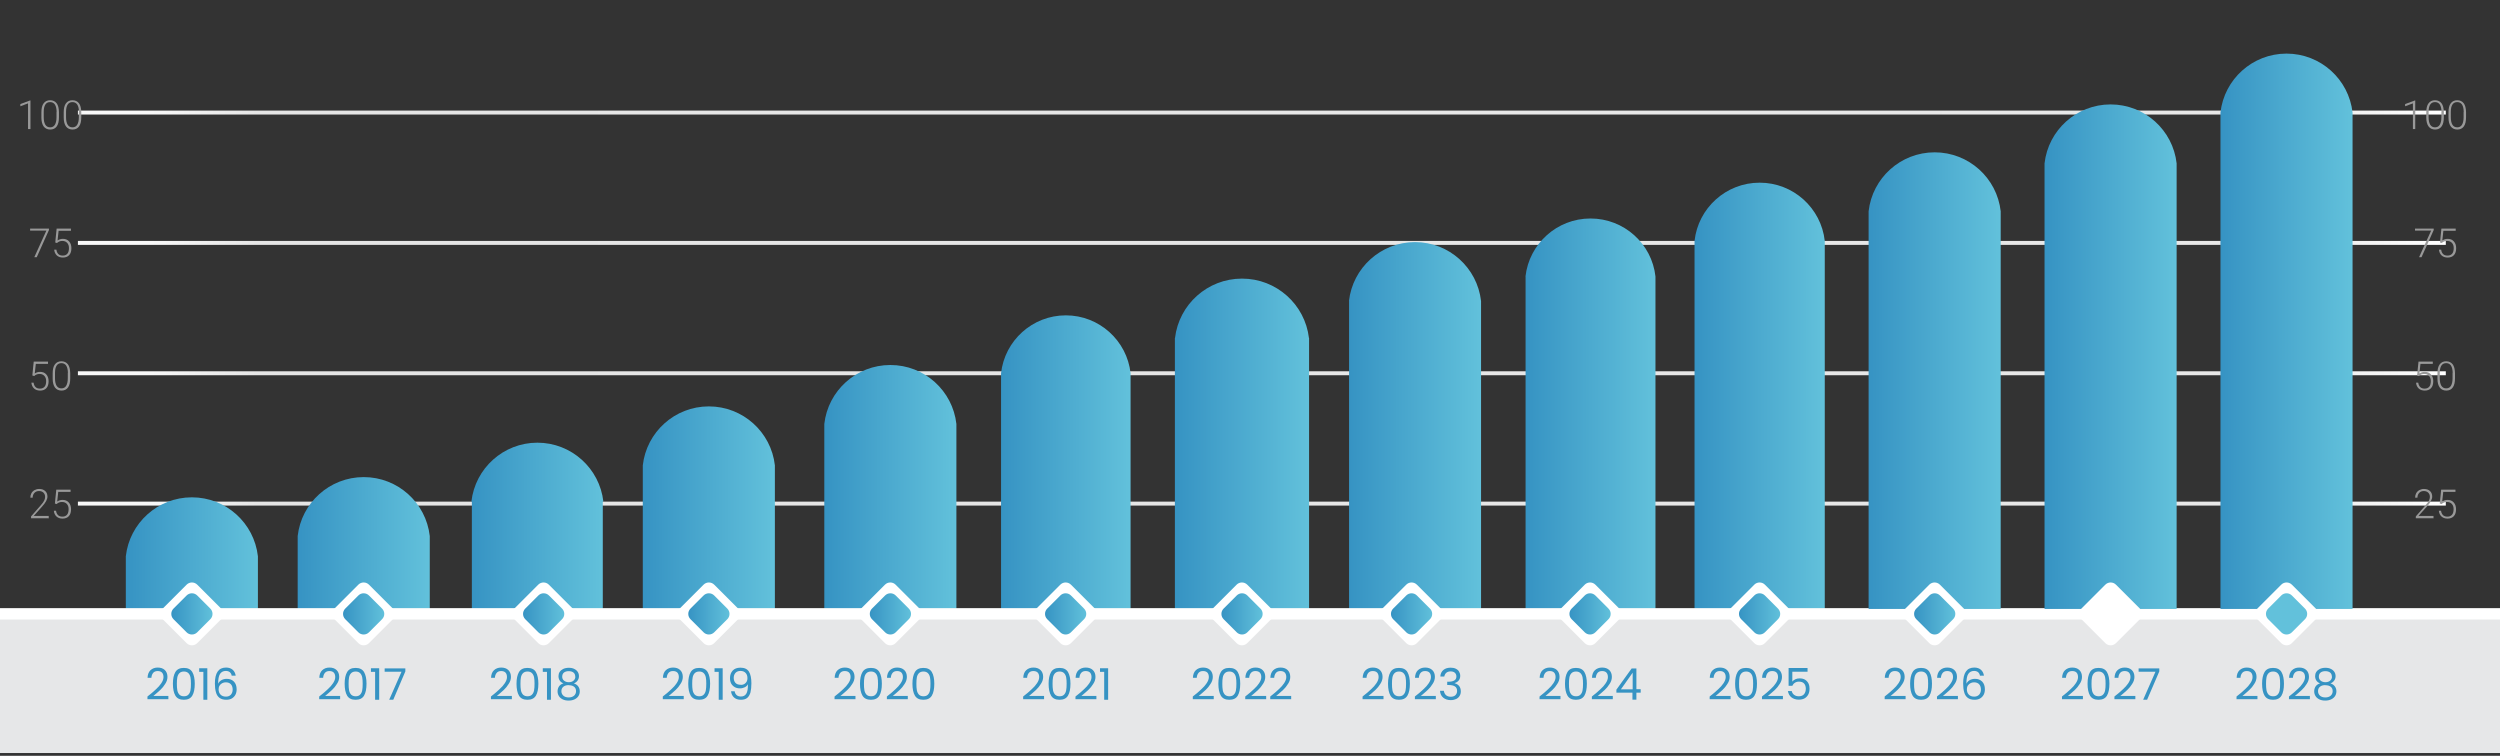 <?xml version="1.0" encoding="UTF-8"?>
<!DOCTYPE svg PUBLIC "-//W3C//DTD SVG 1.1//EN" "http://www.w3.org/Graphics/SVG/1.1/DTD/svg11.dtd">
<!-- Creator: CorelDRAW X6 -->
<svg xmlns="http://www.w3.org/2000/svg" xml:space="preserve" width="215mm" height="65mm" version="1.1" style="shape-rendering:geometricPrecision; text-rendering:geometricPrecision; image-rendering:optimizeQuality; fill-rule:evenodd; clip-rule:evenodd"
viewBox="0 0 21500 6500"
 xmlns:xlink="http://www.w3.org/1999/xlink">
 <rect x="0" y="0" width="21500" height="6500" fill="#333333" stroke="none"/>
 <defs>
  <style type="text/css">
   <![CDATA[
    .fil12 {fill:none}
    .fil18 {fill:#E6E7E8;fill-rule:nonzero}
    .fil40 {fill:#3693C3;fill-rule:nonzero}
    .fil17 {fill:#999999;fill-rule:nonzero}
    .fil29 {fill:white;fill-rule:nonzero}
    .fil16 {fill:url(#id0)}
    .fil14 {fill:url(#id1)}
    .fil15 {fill:url(#id2)}
    .fil13 {fill:url(#id3)}
    .fil26 {fill:url(#id4)}
    .fil19 {fill:url(#id5)}
    .fil20 {fill:url(#id6)}
    .fil23 {fill:url(#id7)}
    .fil41 {fill:url(#id8)}
    .fil43 {fill:url(#id9)}
    .fil44 {fill:url(#id10)}
    .fil21 {fill:url(#id11)}
    .fil27 {fill:url(#id12)}
    .fil24 {fill:url(#id13)}
    .fil28 {fill:url(#id14)}
    .fil22 {fill:url(#id15)}
    .fil25 {fill:url(#id16)}
    .fil4 {fill:url(#id17)}
    .fil1 {fill:url(#id18)}
    .fil2 {fill:url(#id19)}
    .fil9 {fill:url(#id20)}
    .fil11 {fill:url(#id21)}
    .fil5 {fill:url(#id22)}
    .fil10 {fill:url(#id23)}
    .fil6 {fill:url(#id24)}
    .fil0 {fill:url(#id25)}
    .fil8 {fill:url(#id26)}
    .fil3 {fill:url(#id27)}
    .fil7 {fill:url(#id28)}
    .fil30 {fill:url(#id29);fill-rule:nonzero}
    .fil31 {fill:url(#id30);fill-rule:nonzero}
    .fil32 {fill:url(#id31);fill-rule:nonzero}
    .fil33 {fill:url(#id32);fill-rule:nonzero}
    .fil34 {fill:url(#id33);fill-rule:nonzero}
    .fil35 {fill:url(#id34);fill-rule:nonzero}
    .fil36 {fill:url(#id35);fill-rule:nonzero}
    .fil37 {fill:url(#id36);fill-rule:nonzero}
    .fil38 {fill:url(#id37);fill-rule:nonzero}
    .fil39 {fill:url(#id38);fill-rule:nonzero}
    .fil42 {fill:url(#id39);fill-rule:nonzero}
   ]]>
  </style>
  <linearGradient id="id0" gradientUnits="userSpaceOnUse" x1="669.66" y1="4330.84" x2="21034.2" y2="4330.84">
   <stop offset="0" style="stop-color:#F8F8F8"/>
   <stop offset="0.031" style="stop-color:#F8F8F8"/>
   <stop offset="0.078" style="stop-color:#E5E5E5"/>
   <stop offset="0.929" style="stop-color:#E8E8E8"/>
   <stop offset="1" style="stop-color:white"/>
  </linearGradient>
  <linearGradient id="id1" gradientUnits="userSpaceOnUse" xlink:href="#id0" x1="669.66" y1="3209.87" x2="21034.2" y2="3209.87">
  </linearGradient>
  <linearGradient id="id2" gradientUnits="userSpaceOnUse" xlink:href="#id0" x1="669.66" y1="2088.9" x2="21034.2" y2="2088.9">
  </linearGradient>
  <linearGradient id="id3" gradientUnits="userSpaceOnUse" xlink:href="#id0" x1="669.66" y1="967.93" x2="21034.2" y2="967.93">
  </linearGradient>
  <linearGradient id="id4" gradientUnits="userSpaceOnUse" x1="11602.1" y1="3659.5" x2="12737.5" y2="3659.5">
   <stop offset="0" style="stop-color:#3693C3"/>
   <stop offset="1" style="stop-color:#62C1DB"/>
  </linearGradient>
  <linearGradient id="id5" gradientUnits="userSpaceOnUse" xlink:href="#id4" x1="1082.82" y1="4756.88" x2="2218.19" y2="4756.88">
  </linearGradient>
  <linearGradient id="id6" gradientUnits="userSpaceOnUse" xlink:href="#id4" x1="2560.18" y1="4669.98" x2="3695.55" y2="4669.98">
  </linearGradient>
  <linearGradient id="id7" gradientUnits="userSpaceOnUse" xlink:href="#id4" x1="7089.49" y1="4188.13" x2="8224.86" y2="4188.13">
  </linearGradient>
  <linearGradient id="id8" gradientUnits="userSpaceOnUse" xlink:href="#id4" x1="16070.7" y1="3273.59" x2="17206.1" y2="3273.59">
  </linearGradient>
  <linearGradient id="id9" gradientUnits="userSpaceOnUse" xlink:href="#id4" x1="17583.8" y1="3067.21" x2="18719.2" y2="3067.21">
  </linearGradient>
  <linearGradient id="id10" gradientUnits="userSpaceOnUse" xlink:href="#id4" x1="19096.9" y1="2848.85" x2="20232.3" y2="2848.85">
  </linearGradient>
  <linearGradient id="id11" gradientUnits="userSpaceOnUse" xlink:href="#id4" x1="4053.82" y1="4521.68" x2="5189.19" y2="4521.68">
  </linearGradient>
  <linearGradient id="id12" gradientUnits="userSpaceOnUse" xlink:href="#id4" x1="13120" y1="3558.14" x2="14237" y2="3558.14">
  </linearGradient>
  <linearGradient id="id13" gradientUnits="userSpaceOnUse" xlink:href="#id4" x1="8609.01" y1="3974.49" x2="9723.46" y2="3974.49">
  </linearGradient>
  <linearGradient id="id14" gradientUnits="userSpaceOnUse" xlink:href="#id4" x1="14572.5" y1="3404.03" x2="15693" y2="3404.03">
  </linearGradient>
  <linearGradient id="id15" gradientUnits="userSpaceOnUse" xlink:href="#id4" x1="5528.97" y1="4365.9" x2="6664.34" y2="4365.9">
  </linearGradient>
  <linearGradient id="id16" gradientUnits="userSpaceOnUse" xlink:href="#id4" x1="10104.3" y1="3816.5" x2="11258.2" y2="3816.5">
  </linearGradient>
  <radialGradient id="id17" gradientUnits="userSpaceOnUse" cx="36603" cy="-28602.6" r="6463.23" fx="36603" fy="-28602.6">
   <stop offset="0" style="stop-color:#838383"/>
   <stop offset="0.478" style="stop-color:#C1C1C1"/>
   <stop offset="1" style="stop-color:white"/>
  </radialGradient>
  <radialGradient id="id18" gradientUnits="userSpaceOnUse" xlink:href="#id17" cx="51190.8" cy="-28602.6" r="6463.23" fx="51190.8" fy="-28602.6">
  </radialGradient>
  <radialGradient id="id19" gradientUnits="userSpaceOnUse" xlink:href="#id17" cx="66494.6" cy="-28602.6" r="6463.23" fx="66494.6" fy="-28602.6">
  </radialGradient>
  <radialGradient id="id20" gradientUnits="userSpaceOnUse" xlink:href="#id17" cx="81082.4" cy="-28602.6" r="6463.24" fx="81082.4" fy="-28602.6">
  </radialGradient>
  <radialGradient id="id21" gradientUnits="userSpaceOnUse" xlink:href="#id17" cx="96040.3" cy="-28602.6" r="6463.23" fx="96040.3" fy="-28602.6">
  </radialGradient>
  <radialGradient id="id22" gradientUnits="userSpaceOnUse" xlink:href="#id17" cx="110628" cy="-28602.6" r="6463.23" fx="110628" fy="-28602.6">
  </radialGradient>
  <radialGradient id="id23" gradientUnits="userSpaceOnUse" xlink:href="#id17" cx="125932" cy="-28602.6" r="6463.23" fx="125932" fy="-28602.6">
  </radialGradient>
  <radialGradient id="id24" gradientUnits="userSpaceOnUse" xlink:href="#id17" cx="140520" cy="-28602.6" r="6463.24" fx="140520" fy="-28602.6">
  </radialGradient>
  <radialGradient id="id25" gradientUnits="userSpaceOnUse" xlink:href="#id17" cx="155580" cy="-28602.6" r="6463.23" fx="155580" fy="-28602.6">
  </radialGradient>
  <radialGradient id="id26" gradientUnits="userSpaceOnUse" xlink:href="#id17" cx="169603" cy="-28602.6" r="6463.25" fx="169603" fy="-28602.6">
  </radialGradient>
  <radialGradient id="id27" gradientUnits="userSpaceOnUse" xlink:href="#id17" cx="184907" cy="-28602.6" r="6463.25" fx="184907" fy="-28602.6">
  </radialGradient>
  <radialGradient id="id28" gradientUnits="userSpaceOnUse" xlink:href="#id17" cx="199495" cy="-28602.6" r="6463.23" fx="199495" fy="-28602.6">
  </radialGradient>
  <linearGradient id="id29" gradientUnits="userSpaceOnUse" xlink:href="#id4" x1="1467.06" y1="5279.05" x2="1833.95" y2="5279.05">
  </linearGradient>
  <linearGradient id="id30" gradientUnits="userSpaceOnUse" xlink:href="#id4" x1="2944.42" y1="5279.05" x2="3311.32" y2="5279.05">
  </linearGradient>
  <linearGradient id="id31" gradientUnits="userSpaceOnUse" xlink:href="#id4" x1="4491.82" y1="5279.05" x2="4858.72" y2="5279.05">
  </linearGradient>
  <linearGradient id="id32" gradientUnits="userSpaceOnUse" xlink:href="#id4" x1="5913.21" y1="5279.05" x2="6280.11" y2="5279.05">
  </linearGradient>
  <linearGradient id="id33" gradientUnits="userSpaceOnUse" xlink:href="#id4" x1="7473.73" y1="5279.05" x2="7840.62" y2="5279.05">
  </linearGradient>
  <linearGradient id="id34" gradientUnits="userSpaceOnUse" xlink:href="#id4" x1="8981.1" y1="5279.05" x2="9348" y2="5279.05">
  </linearGradient>
  <linearGradient id="id35" gradientUnits="userSpaceOnUse" xlink:href="#id4" x1="10497.8" y1="5279.05" x2="10864.6" y2="5279.05">
  </linearGradient>
  <linearGradient id="id36" gradientUnits="userSpaceOnUse" xlink:href="#id4" x1="11956.5" y1="5279.05" x2="12323.4" y2="5279.05">
  </linearGradient>
  <linearGradient id="id37" gradientUnits="userSpaceOnUse" xlink:href="#id4" x1="13491.5" y1="5279.05" x2="13858.4" y2="5279.05">
  </linearGradient>
  <linearGradient id="id38" gradientUnits="userSpaceOnUse" xlink:href="#id4" x1="14949.3" y1="5279.05" x2="15316.2" y2="5279.05">
  </linearGradient>
  <linearGradient id="id39" gradientUnits="userSpaceOnUse" xlink:href="#id4" x1="16455" y1="5279.05" x2="16821.9" y2="5279.05">
  </linearGradient>
 </defs>
<symbol id="Fm8-38-0" viewBox="148555 -31546 14051 3132">
 <polygon class="fil0" points="148555,-28415 162605,-28415 162605,-31546 148555,-31546 "/>
</symbol>
<symbol id="Fm1-29-0" viewBox="44166 -31546 14051 3132">
 <polygon class="fil1" points="44166,-28415 58216,-28415 58216,-31546 44166,-31546 "/>
</symbol>
<symbol id="Fm2-32-0" viewBox="59469 -31546 14051 3132">
 <polygon class="fil2" points="59469,-28415 73520,-28415 73520,-31546 59469,-31546 "/>
</symbol>
<symbol id="Fm10-30-0" viewBox="177882 -31546 14051 3132">
 <polygon class="fil3" points="177882,-28415 191932,-28415 191932,-31546 177882,-31546 "/>
</symbol>
<symbol id="Fm0-28-0" viewBox="29578 -31546 14051 3132">
 <polygon class="fil4" points="29578,-28415 43628,-28415 43628,-31546 29578,-31546 "/>
</symbol>
<symbol id="Fm5-35-0" viewBox="103603 -31546 14051 3132">
 <polygon class="fil5" points="103603,-28415 117653,-28415 117653,-31546 103603,-31546 "/>
</symbol>
<symbol id="Fm7-37-0" viewBox="133494 -31546 14051 3132">
 <polygon class="fil6" points="133494,-28415 147545,-28415 147545,-31546 133494,-31546 "/>
</symbol>
<symbol id="Fm11-31-0" viewBox="192470 -31546 14051 3132">
 <polygon class="fil7" points="192470,-28415 206520,-28415 206520,-31546 192470,-31546 "/>
</symbol>
<symbol id="Fm9-39-0" viewBox="162578 -31546 14051 3132">
 <polygon class="fil8" points="162578,-28415 176629,-28415 176629,-31546 162578,-31546 "/>
</symbol>
<symbol id="Fm3-33-0" viewBox="74057 -31546 14051 3132">
 <polygon class="fil9" points="74057,-28415 88108,-28415 88108,-31546 74057,-31546 "/>
</symbol>
<symbol id="Fm6-36-0" viewBox="118907 -31546 14051 3132">
 <polygon class="fil10" points="118907,-28415 132957,-28415 132957,-31546 118907,-31546 "/>
</symbol>
<symbol id="Fm4-34-0" viewBox="89015 -31546 14051 3132">
 <polygon class="fil11" points="89015,-28415 103066,-28415 103066,-31546 89015,-31546 "/>
</symbol>
 <g id="Layer_x0020_1">
  <rect class="fil12" width="21500" height="6500"/>
  <polygon class="fil13" points="670,985 21034,985 21034,951 670,951 "/>
  <polygon class="fil14" points="21034,3193 670,3193 670,3227 21034,3227 "/>
  <polygon class="fil15" points="670,2106 21034,2106 21034,2072 670,2072 "/>
  <polygon class="fil16" points="21034,4314 670,4314 670,4348 21034,4348 "/>
  <path class="fil17" d="M421 4457l-154 0 0 -16 84 -96c14,-16 24,-29 29,-40 5,-10 8,-21 8,-31 0,-16 -5,-28 -14,-37 -9,-9 -22,-14 -38,-14 -17,0 -30,5 -40,16 -10,11 -15,24 -15,41l-20 0c0,-14 3,-26 9,-38 6,-11 15,-20 27,-27 12,-6 25,-10 39,-10 23,0 40,6 53,18 13,12 19,28 19,48 0,11 -4,24 -11,38 -7,14 -20,31 -38,51l-69 77 129 0 0 17z"/>
  <path class="fil17" d="M472 4331l12 -120 123 0 0 19 -106 0 -9 83c13,-9 29,-14 46,-14 22,0 40,7 53,22 13,14 20,34 20,58 0,26 -6,46 -19,60 -13,14 -31,21 -54,21 -21,0 -39,-6 -52,-18 -13,-12 -21,-29 -23,-50l19 0c2,17 8,29 17,38 9,9 22,13 38,13 18,0 31,-6 40,-17 9,-11 13,-27 13,-48 0,-18 -5,-33 -15,-44 -10,-11 -24,-17 -41,-17 -10,0 -18,1 -25,4 -7,2 -15,7 -22,14l-16 -5z"/>
  <path class="fil17" d="M278 3230l12 -120 123 0 0 19 -105 0 -9 83c13,-9 29,-14 46,-14 22,0 40,7 53,22 13,14 20,34 20,58 0,26 -6,46 -19,60 -13,14 -31,21 -54,21 -21,0 -39,-6 -52,-18 -13,-12 -21,-29 -23,-50l19 0c2,17 8,29 17,38 9,9 22,13 38,13 18,0 31,-6 40,-17 9,-11 13,-27 13,-48 0,-18 -5,-33 -15,-44 -10,-11 -24,-17 -41,-17 -10,0 -18,1 -25,4 -7,2 -15,7 -22,14l-16 -5z"/>
  <path class="fil17" d="M584 3209c0,-28 -5,-49 -14,-64 -9,-14 -23,-22 -42,-22 -18,0 -32,7 -41,21 -9,14 -14,35 -14,62l0 48c0,28 5,49 14,64 10,15 23,22 41,22 18,0 32,-7 41,-22 9,-15 14,-36 14,-64l0 -47zm20 44c0,35 -6,61 -19,79 -13,18 -31,27 -56,27 -24,0 -43,-9 -56,-26 -13,-18 -20,-43 -20,-77l0 -44c0,-35 6,-61 19,-78 13,-18 32,-27 56,-27 24,0 43,9 56,26 13,17 19,42 20,76l0 45z"/>
  <polygon class="fil17" points="421,1978 316,2212 295,2212 399,1983 259,1983 259,1966 421,1966 "/>
  <path class="fil17" d="M475 2086l12 -120 123 0 0 19 -106 0 -9 83c13,-9 29,-14 46,-14 22,0 40,7 53,22 13,14 20,34 20,58 0,26 -6,46 -19,60 -13,14 -31,21 -54,21 -21,0 -39,-6 -52,-18 -13,-12 -21,-29 -23,-50l19 0c2,17 8,29 17,38 9,9 22,13 38,13 18,0 31,-6 40,-17 9,-11 13,-27 13,-48 0,-18 -5,-33 -15,-44 -10,-11 -24,-17 -41,-17 -10,0 -18,1 -25,4 -7,2 -15,7 -22,14l-16 -5z"/>
  <polygon class="fil17" points="262,1110 241,1110 241,889 175,914 175,895 258,864 262,864 "/>
  <path class="fil17" d="M487 964c0,-28 -5,-49 -14,-64 -9,-14 -23,-22 -42,-22 -18,0 -32,7 -41,21 -9,14 -14,35 -14,62l0 48c0,28 5,49 14,64 10,15 23,22 41,22 18,0 32,-7 41,-22 9,-15 14,-36 14,-64l0 -47zm20 44c0,35 -6,61 -19,79 -13,18 -31,27 -56,27 -24,0 -43,-9 -56,-26 -13,-18 -20,-43 -20,-77l0 -44c0,-35 6,-61 19,-78 13,-18 32,-27 56,-27 24,0 43,9 56,26 13,17 19,42 20,76l0 45z"/>
  <path class="fil17" d="M679 964c0,-28 -5,-49 -14,-64 -9,-14 -23,-22 -42,-22 -18,0 -32,7 -41,21 -9,14 -14,35 -14,62l0 48c0,28 5,49 14,64 10,15 23,22 41,22 18,0 32,-7 41,-22 9,-15 14,-36 14,-64l0 -47zm20 44c0,35 -6,61 -19,79 -13,18 -31,27 -56,27 -24,0 -43,-9 -56,-26 -13,-18 -20,-43 -20,-77l0 -44c0,-35 6,-61 19,-78 13,-18 32,-27 56,-27 24,0 43,9 56,26 13,17 19,42 20,76l0 45z"/>
  <g id="_1330108448">
   <path class="fil17" d="M20930 4457l-154 0 0 -16 84 -96c14,-16 24,-29 29,-40 5,-10 8,-21 8,-31 0,-16 -5,-28 -14,-37 -9,-9 -22,-14 -38,-14 -17,0 -30,5 -40,16 -10,11 -15,24 -15,41l-20 0c0,-14 3,-26 9,-38 6,-11 15,-20 27,-27 12,-6 25,-10 39,-10 23,0 40,6 53,18 13,12 19,28 19,48 0,11 -4,24 -11,38 -7,14 -20,31 -38,51l-69 77 129 0 0 17z"/>
   <path class="fil17" d="M20982 4331l12 -120 123 0 0 19 -105 0 -9 83c13,-9 29,-14 46,-14 22,0 40,7 53,22 13,14 20,34 20,58 0,26 -6,46 -19,60 -13,14 -31,21 -54,21 -21,0 -39,-6 -52,-18 -13,-12 -21,-29 -23,-50l19 0c2,17 8,29 17,38 9,9 22,13 38,13 18,0 31,-6 40,-17 9,-11 13,-27 13,-48 0,-18 -5,-33 -15,-44 -10,-11 -24,-17 -41,-17 -10,0 -18,1 -25,4 -7,2 -15,7 -22,14l-16 -5z"/>
   <path class="fil17" d="M20787 3230l12 -120 123 0 0 19 -106 0 -9 83c13,-9 29,-14 46,-14 22,0 40,7 53,22 13,14 20,34 20,58 0,26 -6,46 -19,60 -13,14 -31,21 -54,21 -21,0 -39,-6 -52,-18 -13,-12 -21,-29 -23,-50l19 0c2,17 8,29 17,38 9,9 22,13 38,13 18,0 31,-6 40,-17 9,-11 13,-27 13,-48 0,-18 -5,-33 -15,-44 -10,-11 -24,-17 -41,-17 -10,0 -18,1 -25,4 -7,2 -15,7 -22,14l-16 -5z"/>
   <path class="fil17" d="M21093 3209c0,-28 -5,-49 -14,-64 -9,-14 -23,-22 -42,-22 -18,0 -32,7 -41,21 -9,14 -14,35 -14,62l0 48c0,28 5,49 14,64 10,15 23,22 41,22 18,0 32,-7 41,-22 9,-15 14,-36 14,-64l0 -47zm20 44c0,35 -6,61 -19,79 -13,18 -31,27 -56,27 -24,0 -43,-9 -56,-26 -13,-18 -20,-43 -20,-77l0 -44c0,-35 6,-61 19,-78 13,-18 32,-27 56,-27 24,0 43,9 56,26 13,17 19,42 20,76l0 45z"/>
   <polygon class="fil17" points="20930,1978 20825,2212 20804,2212 20908,1983 20769,1983 20769,1966 20930,1966 "/>
   <path class="fil17" d="M20984 2086l12 -120 123 0 0 19 -106 0 -9 83c13,-9 29,-14 46,-14 22,0 40,7 53,22 13,14 20,34 20,58 0,26 -6,46 -19,60 -13,14 -31,21 -54,21 -21,0 -39,-6 -52,-18 -13,-12 -21,-29 -23,-50l19 0c2,17 8,29 17,38 9,9 22,13 38,13 18,0 31,-6 40,-17 9,-11 13,-27 13,-48 0,-18 -5,-33 -15,-44 -10,-11 -24,-17 -41,-17 -10,0 -18,1 -25,4 -7,2 -15,7 -22,14l-16 -5z"/>
   <polygon class="fil17" points="20771,1110 20751,1110 20751,889 20684,914 20684,895 20768,864 20771,864 "/>
   <path class="fil17" d="M20997 964c0,-28 -5,-49 -14,-64 -9,-14 -23,-22 -42,-22 -18,0 -32,7 -41,21 -9,14 -14,35 -14,62l0 48c0,28 5,49 14,64 10,15 23,22 41,22 18,0 32,-7 41,-22 9,-15 14,-36 14,-64l0 -47zm20 44c0,35 -6,61 -19,79 -13,18 -31,27 -56,27 -24,0 -43,-9 -56,-26 -13,-18 -20,-43 -20,-77l0 -44c0,-35 6,-61 19,-78 13,-18 32,-27 56,-27 24,0 43,9 56,26 13,17 19,42 20,76l0 45z"/>
   <path class="fil17" d="M21188 964c0,-28 -5,-49 -14,-64 -9,-14 -23,-22 -42,-22 -18,0 -32,7 -41,21 -9,14 -14,35 -14,62l0 48c0,28 5,49 14,64 10,15 23,22 41,22 18,0 32,-7 41,-22 9,-15 14,-36 14,-64l0 -47zm20 44c0,35 -6,61 -19,79 -13,18 -31,27 -56,27 -24,0 -43,-9 -56,-26 -13,-18 -20,-43 -20,-77l0 -44c0,-35 6,-61 19,-78 13,-18 32,-27 56,-27 24,0 43,9 56,26 13,17 19,42 20,76l0 45z"/>
  </g>
  <polygon class="fil18" points="21500,6476 0,6476 0,5279 21500,5279 "/>
  <path class="fil19" d="M2218 5237l0 -453c-32,-285 -274,-507 -568,-507 -294,0 -536,222 -568,507l0 453 1135 0z"/>
  <path class="fil20" d="M3696 5237l0 -627c-32,-285 -274,-507 -568,-507 -294,0 -536,222 -568,507l0 627 1135 0z"/>
  <path class="fil21" d="M5184 4314l-1126 0 0 924 1126 0 0 -924zm-563 -507c294,0 536,222 568,507l-1135 0c32,-285 274,-507 568,-507z"/>
  <path class="fil22" d="M5529 5237l1135 0 0 -1235c-32,-285 -274,-507 -568,-507 -294,0 -536,222 -568,507l0 1235z"/>
  <path class="fil23" d="M8225 5237l0 -1591c-32,-285 -274,-507 -568,-507 -294,0 -536,222 -568,507l0 1591 1135 0z"/>
  <path class="fil24" d="M8609 3210l0 2027 1114 0 0 -2027c-31,-280 -269,-498 -557,-498 -288,0 -526,218 -557,498z"/>
  <path class="fil25" d="M10104 5237l1154 0 0 -2330 -1 0c-34,-288 -279,-511 -576,-511 -297,0 -542,223 -576,511l-1 0 0 4 0 2326z"/>
  <path class="fil26" d="M11602 2589l0 0 0 2648 1135 0 0 -2648c-32,-285 -274,-507 -568,-507 -294,0 -536,222 -568,507z"/>
  <path class="fil27" d="M13120 2378l0 2859 1117 0 0 -2859c-31,-281 -269,-499 -559,-499 -289,0 -527,218 -559,499z"/>
  <path class="fil28" d="M14573 5237l1120 0 0 -3165 -1120 0 0 3165zm560 -3666c290,0 529,219 560,501l-1120 0c31,-282 270,-501 560,-501z"/>
  <polygon class="fil29" points="21500,5328 0,5328 0,5230 21500,5230 "/>
  <path class="fil29" d="M1902 5325l-206 206c-25,25 -66,25 -91,0l-206 -206c-25,-25 -25,-66 0,-91l206 -206c25,-25 66,-25 91,0l206 206c25,25 25,66 0,91z"/>
  <path class="fil30" d="M1809 5325l-113 113c-25,25 -66,25 -91,0l-113 -113c-25,-25 -25,-66 0,-91l113 -113c25,-25 66,-25 91,0l113 113c25,25 25,66 0,91z"/>
  <path class="fil29" d="M3379 5325l-206 206c-25,25 -66,25 -91,0l-206 -206c-25,-25 -25,-66 0,-91l206 -206c25,-25 66,-25 91,0l206 206c25,25 25,66 0,91z"/>
  <path class="fil31" d="M3286 5325l-113 113c-25,25 -66,25 -91,0l-113 -113c-25,-25 -25,-66 0,-91l113 -113c25,-25 66,-25 91,0l113 113c25,25 25,66 0,91z"/>
  <path class="fil29" d="M4926 5325l-206 206c-25,25 -66,25 -91,0l-206 -206c-25,-25 -25,-66 0,-91l206 -206c25,-25 66,-25 91,0l206 206c25,25 25,66 0,91z"/>
  <path class="fil32" d="M4834 5325l-113 113c-25,25 -66,25 -91,0l-113 -113c-25,-25 -25,-66 0,-91l113 -113c25,-25 66,-25 91,0l113 113c25,25 25,66 0,91z"/>
  <path class="fil29" d="M6348 5325l-206 206c-25,25 -66,25 -91,0l-206 -206c-25,-25 -25,-66 0,-91l206 -206c25,-25 66,-25 91,0l206 206c25,25 25,66 0,91z"/>
  <path class="fil33" d="M6255 5325l-113 113c-25,25 -66,25 -91,0l-113 -113c-25,-25 -25,-66 0,-91l113 -113c25,-25 66,-25 91,0l113 113c25,25 25,66 0,91z"/>
  <path class="fil29" d="M7908 5325l-206 206c-25,25 -66,25 -91,0l-206 -206c-25,-25 -25,-66 0,-91l206 -206c25,-25 66,-25 91,0l206 206c25,25 25,66 0,91z"/>
  <path class="fil34" d="M7816 5325l-113 113c-25,25 -66,25 -91,0l-113 -113c-25,-25 -25,-66 0,-91l113 -113c25,-25 66,-25 91,0l113 113c25,25 25,66 0,91z"/>
  <path class="fil29" d="M9416 5325l-206 206c-25,25 -66,25 -91,0l-206 -206c-25,-25 -25,-66 0,-91l206 -206c25,-25 66,-25 91,0l206 206c25,25 25,66 0,91z"/>
  <path class="fil35" d="M9323 5325l-113 113c-25,25 -66,25 -91,0l-113 -113c-25,-25 -25,-66 0,-91l113 -113c25,-25 66,-25 91,0l113 113c25,25 25,66 0,91z"/>
  <path class="fil29" d="M10932 5325l-206 206c-25,25 -66,25 -91,0l-206 -206c-25,-25 -25,-66 0,-91l206 -206c25,-25 66,-25 91,0l206 206c25,25 25,66 0,91z"/>
  <path class="fil36" d="M10840 5325l-113 113c-25,25 -66,25 -91,0l-113 -113c-25,-25 -25,-66 0,-91l113 -113c25,-25 66,-25 91,0l113 113c25,25 25,66 0,91z"/>
  <path class="fil29" d="M12391 5325l-206 206c-25,25 -66,25 -91,0l-206 -206c-25,-25 -25,-66 0,-91l206 -206c25,-25 66,-25 91,0l206 206c25,25 25,66 0,91z"/>
  <path class="fil37" d="M12298 5325l-113 113c-25,25 -66,25 -91,0l-113 -113c-25,-25 -25,-66 0,-91l113 -113c25,-25 66,-25 91,0l113 113c25,25 25,66 0,91z"/>
  <path class="fil29" d="M13926 5325l-206 206c-25,25 -66,25 -91,0l-206 -206c-25,-25 -25,-66 0,-91l206 -206c25,-25 66,-25 91,0l206 206c25,25 25,66 0,91z"/>
  <path class="fil38" d="M13833 5325l-113 113c-25,25 -66,25 -91,0l-113 -113c-25,-25 -25,-66 0,-91l113 -113c25,-25 66,-25 91,0l113 113c25,25 25,66 0,91z"/>
  <path class="fil29" d="M15384 5325l-206 206c-25,25 -66,25 -91,0l-206 -206c-25,-25 -25,-66 0,-91l206 -206c25,-25 66,-25 91,0l206 206c25,25 25,66 0,91z"/>
  <path class="fil39" d="M15291 5325l-113 113c-25,25 -66,25 -91,0l-113 -113c-25,-25 -25,-66 0,-91l113 -113c25,-25 66,-25 91,0l113 113c25,25 25,66 0,91z"/>
  <path class="fil40" d="M1268 5990c32,-25 57,-46 74,-63 18,-16 33,-33 45,-51 12,-18 19,-35 19,-53 0,-16 -4,-29 -12,-38 -8,-9 -21,-14 -38,-14 -17,0 -30,5 -39,16 -9,11 -14,25 -15,42l-33 0c1,-28 9,-50 25,-65 16,-15 37,-23 62,-23 26,0 46,7 61,21 15,14 23,34 23,59 0,21 -6,41 -19,60 -12,20 -26,37 -42,52 -16,15 -36,32 -60,52l129 0 0 28 -180 0 0 -24z"/>
  <path id="1" class="fil40" d="M1487 5880c0,-43 7,-76 21,-100 14,-24 38,-36 73,-36 35,0 59,12 73,36 14,24 21,58 21,100 0,44 -7,78 -21,102 -14,24 -38,36 -73,36 -35,0 -59,-12 -73,-36 -14,-24 -21,-58 -21,-102zm155 0c0,-22 -1,-40 -4,-55 -3,-15 -9,-27 -18,-36 -9,-9 -22,-14 -38,-14 -17,0 -30,5 -39,14 -9,9 -15,21 -18,36 -3,15 -4,33 -4,55 0,22 1,41 4,57 3,15 9,27 18,37 9,9 22,14 39,14 17,0 30,-5 38,-14 9,-9 15,-21 18,-37 3,-15 4,-34 4,-57z"/>
  <polygon id="2" class="fil40" points="1713,5778 1713,5747 1783,5747 1783,6018 1749,6018 1749,5778 "/>
  <path id="3" class="fil40" d="M1993 5812c-5,-28 -23,-42 -51,-42 -22,0 -39,9 -50,26 -11,17 -16,45 -16,84 6,-13 15,-23 29,-31 13,-7 28,-11 45,-11 26,0 46,8 62,24 15,16 23,38 23,66 0,17 -3,32 -10,46 -7,13 -17,24 -30,32 -13,8 -30,12 -48,12 -26,0 -46,-6 -60,-17 -14,-11 -25,-27 -30,-48 -6,-20 -9,-45 -9,-75 0,-92 32,-137 96,-137 24,0 44,7 58,20 14,13 22,30 25,50l-31 0zm-51 56c-11,0 -21,2 -30,7 -9,4 -17,11 -23,20 -6,9 -9,20 -9,32 0,19 5,34 16,46 11,12 27,18 47,18 17,0 31,-5 42,-16 10,-11 16,-26 16,-44 0,-19 -5,-35 -15,-46 -10,-11 -25,-17 -44,-17z"/>
  <path class="fil40" d="M2745 5990c32,-25 57,-46 74,-63 18,-16 33,-33 45,-51 12,-18 19,-35 19,-53 0,-16 -4,-29 -12,-38 -8,-9 -21,-14 -38,-14 -17,0 -30,5 -39,16 -9,11 -14,25 -15,42l-33 0c1,-28 9,-50 25,-65 16,-15 37,-23 62,-23 26,0 46,7 61,21 15,14 23,34 23,59 0,21 -6,41 -19,60 -12,20 -26,37 -42,52 -16,15 -36,32 -60,52l129 0 0 28 -180 0 0 -24z"/>
  <path id="1" class="fil40" d="M2964 5880c0,-43 7,-76 21,-100 14,-24 38,-36 73,-36 35,0 59,12 73,36 14,24 21,58 21,100 0,44 -7,78 -21,102 -14,24 -38,36 -73,36 -35,0 -59,-12 -73,-36 -14,-24 -21,-58 -21,-102zm155 0c0,-22 -1,-40 -4,-55 -3,-15 -9,-27 -18,-36 -9,-9 -22,-14 -38,-14 -17,0 -30,5 -39,14 -9,9 -15,21 -18,36 -3,15 -4,33 -4,55 0,22 1,41 4,57 3,15 9,27 18,37 9,9 22,14 39,14 17,0 30,-5 38,-14 9,-9 15,-21 18,-37 3,-15 4,-34 4,-57z"/>
  <polygon id="2" class="fil40" points="3190,5778 3190,5747 3261,5747 3261,6018 3226,6018 3226,5778 "/>
  <polygon id="3" class="fil40" points="3486,5774 3382,6018 3347,6018 3453,5777 3308,5777 3308,5748 3486,5748 "/>
  <path class="fil40" d="M4222 5990c32,-25 57,-46 74,-63 18,-16 33,-33 45,-51 12,-18 19,-35 19,-53 0,-16 -4,-29 -12,-38 -8,-9 -21,-14 -38,-14 -17,0 -30,5 -39,16 -9,11 -14,25 -15,42l-33 0c1,-28 9,-50 25,-65 16,-15 37,-23 62,-23 26,0 46,7 61,21 15,14 23,34 23,59 0,21 -6,41 -19,60 -12,20 -26,37 -42,52 -16,15 -36,32 -60,52l129 0 0 28 -180 0 0 -24z"/>
  <path id="1" class="fil40" d="M4442 5880c0,-43 7,-76 21,-100 14,-24 38,-36 73,-36 35,0 59,12 73,36 14,24 21,58 21,100 0,44 -7,78 -21,102 -14,24 -38,36 -73,36 -35,0 -59,-12 -73,-36 -14,-24 -21,-58 -21,-102zm155 0c0,-22 -1,-40 -4,-55 -3,-15 -9,-27 -18,-36 -9,-9 -22,-14 -38,-14 -17,0 -30,5 -39,14 -9,9 -15,21 -18,36 -3,15 -4,33 -4,55 0,22 1,41 4,57 3,15 9,27 18,37 9,9 22,14 39,14 17,0 30,-5 38,-14 9,-9 15,-21 18,-37 3,-15 4,-34 4,-57z"/>
  <polygon id="2" class="fil40" points="4668,5778 4668,5747 4738,5747 4738,6018 4704,6018 4704,5778 "/>
  <path id="3" class="fil40" d="M4846 5877c-14,-5 -25,-13 -32,-24 -7,-10 -11,-23 -11,-38 0,-13 3,-26 10,-36 7,-11 17,-19 30,-26 13,-6 30,-10 48,-10 19,0 35,3 48,10 13,6 23,15 30,26 7,11 10,23 10,36 0,14 -4,27 -12,38 -8,11 -18,19 -32,24 15,5 28,13 37,25 9,12 14,26 14,43 0,16 -4,30 -12,42 -8,12 -19,21 -34,28 -15,7 -31,10 -50,10 -19,0 -36,-3 -50,-10 -14,-7 -26,-16 -33,-28 -8,-12 -12,-26 -12,-42 0,-17 5,-31 13,-43 9,-12 21,-20 37,-25zm101 -58c0,-15 -5,-27 -15,-35 -10,-8 -24,-12 -41,-12 -17,0 -31,4 -41,12 -10,8 -15,20 -15,36 0,14 5,25 16,34 10,8 24,13 40,13 17,0 30,-4 41,-13 10,-9 16,-20 16,-34zm-56 73c-18,0 -34,4 -45,13 -12,9 -18,22 -18,39 0,16 6,29 17,39 11,10 27,15 46,15 19,0 34,-5 46,-15 11,-10 17,-23 17,-39 0,-17 -6,-30 -17,-38 -11,-9 -27,-13 -45,-13z"/>
  <path class="fil40" d="M5700 5990c32,-25 57,-46 74,-63 18,-16 33,-33 45,-51 12,-18 19,-35 19,-53 0,-16 -4,-29 -12,-38 -8,-9 -21,-14 -38,-14 -17,0 -30,5 -39,16 -9,11 -14,25 -15,42l-33 0c1,-28 9,-50 25,-65 16,-15 37,-23 62,-23 26,0 46,7 61,21 15,14 23,34 23,59 0,21 -6,41 -19,60 -12,20 -26,37 -42,52 -16,15 -36,32 -60,52l129 0 0 28 -180 0 0 -24z"/>
  <path id="1" class="fil40" d="M5919 5880c0,-43 7,-76 21,-100 14,-24 38,-36 73,-36 35,0 59,12 73,36 14,24 21,58 21,100 0,44 -7,78 -21,102 -14,24 -38,36 -73,36 -35,0 -59,-12 -73,-36 -14,-24 -21,-58 -21,-102zm155 0c0,-22 -1,-40 -4,-55 -3,-15 -9,-27 -18,-36 -9,-9 -22,-14 -38,-14 -17,0 -30,5 -39,14 -9,9 -15,21 -18,36 -3,15 -4,33 -4,55 0,22 1,41 4,57 3,15 9,27 18,37 9,9 22,14 39,14 17,0 30,-5 38,-14 9,-9 15,-21 18,-37 3,-15 4,-34 4,-57z"/>
  <polygon id="2" class="fil40" points="6145,5778 6145,5747 6215,5747 6215,6018 6181,6018 6181,5778 "/>
  <path id="3" class="fil40" d="M6318 5945c2,14 8,25 17,33 9,8 21,12 37,12 21,0 36,-8 46,-24 10,-16 15,-44 14,-82 -5,11 -14,20 -26,26 -12,6 -26,10 -41,10 -17,0 -32,-3 -45,-10 -13,-7 -23,-17 -31,-30 -7,-13 -11,-29 -11,-48 0,-27 8,-48 23,-65 15,-16 37,-25 66,-25 35,0 59,11 74,34 14,23 21,57 21,101 0,31 -3,57 -8,78 -6,20 -15,36 -28,47 -13,11 -32,16 -55,16 -25,0 -45,-7 -60,-21 -14,-14 -22,-31 -24,-52l31 0zm53 -55c17,0 30,-5 41,-16 11,-10 16,-24 16,-42 0,-19 -5,-34 -16,-45 -10,-11 -25,-17 -44,-17 -17,0 -31,5 -42,16 -10,11 -16,25 -16,43 0,18 5,33 15,44 10,11 25,16 45,16z"/>
  <path class="fil40" d="M7177 5990c32,-25 57,-46 74,-63 18,-16 33,-33 45,-51 12,-18 19,-35 19,-53 0,-16 -4,-29 -12,-38 -8,-9 -21,-14 -38,-14 -17,0 -30,5 -39,16 -9,11 -14,25 -15,42l-33 0c1,-28 9,-50 25,-65 16,-15 37,-23 62,-23 26,0 46,7 61,21 15,14 23,34 23,59 0,21 -6,41 -19,60 -12,20 -26,37 -42,52 -16,15 -36,32 -60,52l129 0 0 28 -180 0 0 -24z"/>
  <path id="1" class="fil40" d="M7396 5880c0,-43 7,-76 21,-100 14,-24 38,-36 73,-36 35,0 59,12 73,36 14,24 21,58 21,100 0,44 -7,78 -21,102 -14,24 -38,36 -73,36 -35,0 -59,-12 -73,-36 -14,-24 -21,-58 -21,-102zm155 0c0,-22 -1,-40 -4,-55 -3,-15 -9,-27 -18,-36 -9,-9 -22,-14 -38,-14 -17,0 -30,5 -39,14 -9,9 -15,21 -18,36 -3,15 -4,33 -4,55 0,22 1,41 4,57 3,15 9,27 18,37 9,9 22,14 39,14 17,0 30,-5 38,-14 9,-9 15,-21 18,-37 3,-15 4,-34 4,-57z"/>
  <path id="2" class="fil40" d="M7627 5990c32,-25 57,-46 74,-63 18,-16 33,-33 45,-51 12,-18 19,-35 19,-53 0,-16 -4,-29 -12,-38 -8,-9 -21,-14 -38,-14 -17,0 -30,5 -39,16 -9,11 -14,25 -15,42l-33 0c1,-28 9,-50 25,-65 16,-15 37,-23 62,-23 26,0 46,7 61,21 15,14 23,34 23,59 0,21 -6,41 -19,60 -12,20 -26,37 -42,52 -16,15 -36,32 -60,52l129 0 0 28 -180 0 0 -24z"/>
  <path id="3" class="fil40" d="M7847 5880c0,-43 7,-76 21,-100 14,-24 38,-36 73,-36 35,0 59,12 73,36 14,24 21,58 21,100 0,44 -7,78 -21,102 -14,24 -38,36 -73,36 -35,0 -59,-12 -73,-36 -14,-24 -21,-58 -21,-102zm155 0c0,-22 -1,-40 -4,-55 -3,-15 -9,-27 -18,-36 -9,-9 -22,-14 -38,-14 -17,0 -30,5 -39,14 -9,9 -15,21 -18,36 -3,15 -4,33 -4,55 0,22 1,41 4,57 3,15 9,27 18,37 9,9 22,14 39,14 17,0 30,-5 38,-14 9,-9 15,-21 18,-37 3,-15 4,-34 4,-57z"/>
  <path class="fil40" d="M8799 5990c32,-25 57,-46 74,-63 18,-16 33,-33 45,-51 12,-18 19,-35 19,-53 0,-16 -4,-29 -12,-38 -8,-9 -21,-14 -38,-14 -17,0 -30,5 -39,16 -9,11 -14,25 -15,42l-33 0c1,-28 9,-50 25,-65 16,-15 37,-23 62,-23 26,0 46,7 61,21 15,14 23,34 23,59 0,21 -6,41 -19,60 -12,20 -26,37 -42,52 -16,15 -36,32 -60,52l129 0 0 28 -180 0 0 -24z"/>
  <path id="1" class="fil40" d="M9018 5880c0,-43 7,-76 21,-100 14,-24 38,-36 73,-36 35,0 59,12 73,36 14,24 21,58 21,100 0,44 -7,78 -21,102 -14,24 -38,36 -73,36 -35,0 -59,-12 -73,-36 -14,-24 -21,-58 -21,-102zm155 0c0,-22 -1,-40 -4,-55 -3,-15 -9,-27 -18,-36 -9,-9 -22,-14 -38,-14 -17,0 -30,5 -39,14 -9,9 -15,21 -18,36 -3,15 -4,33 -4,55 0,22 1,41 4,57 3,15 9,27 18,37 9,9 22,14 39,14 17,0 30,-5 38,-14 9,-9 15,-21 18,-37 3,-15 4,-34 4,-57z"/>
  <path id="2" class="fil40" d="M9249 5990c32,-25 57,-46 74,-63 18,-16 33,-33 45,-51 12,-18 19,-35 19,-53 0,-16 -4,-29 -12,-38 -8,-9 -21,-14 -38,-14 -17,0 -30,5 -39,16 -9,11 -14,25 -15,42l-33 0c1,-28 9,-50 25,-65 16,-15 37,-23 62,-23 26,0 46,7 61,21 15,14 23,34 23,59 0,21 -6,41 -19,60 -12,20 -26,37 -42,52 -16,15 -36,32 -60,52l129 0 0 28 -180 0 0 -24z"/>
  <polygon id="3" class="fil40" points="9460,5778 9460,5747 9530,5747 9530,6018 9496,6018 9496,5778 "/>
  <path class="fil40" d="M10258 5990c32,-25 57,-46 74,-63 18,-16 33,-33 45,-51 12,-18 19,-35 19,-53 0,-16 -4,-29 -12,-38 -8,-9 -21,-14 -38,-14 -17,0 -30,5 -39,16 -9,11 -14,25 -15,42l-33 0c1,-28 9,-50 25,-65 16,-15 37,-23 62,-23 26,0 46,7 61,21 15,14 23,34 23,59 0,21 -6,41 -19,60 -12,20 -26,37 -42,52 -16,15 -36,32 -60,52l129 0 0 28 -180 0 0 -24z"/>
  <path id="1" class="fil40" d="M10478 5880c0,-43 7,-76 21,-100 14,-24 38,-36 73,-36 35,0 59,12 73,36 14,24 21,58 21,100 0,44 -7,78 -21,102 -14,24 -38,36 -73,36 -35,0 -59,-12 -73,-36 -14,-24 -21,-58 -21,-102zm155 0c0,-22 -1,-40 -4,-55 -3,-15 -9,-27 -18,-36 -9,-9 -22,-14 -38,-14 -17,0 -30,5 -39,14 -9,9 -15,21 -18,36 -3,15 -4,33 -4,55 0,22 1,41 4,57 3,15 9,27 18,37 9,9 22,14 39,14 17,0 30,-5 38,-14 9,-9 15,-21 18,-37 3,-15 4,-34 4,-57z"/>
  <path id="2" class="fil40" d="M10709 5990c32,-25 57,-46 74,-63 18,-16 33,-33 45,-51 12,-18 19,-35 19,-53 0,-16 -4,-29 -12,-38 -8,-9 -21,-14 -38,-14 -17,0 -30,5 -39,16 -9,11 -14,25 -15,42l-33 0c1,-28 9,-50 25,-65 16,-15 37,-23 62,-23 26,0 46,7 61,21 15,14 23,34 23,59 0,21 -6,41 -19,60 -12,20 -26,37 -42,52 -16,15 -36,32 -60,52l129 0 0 28 -180 0 0 -24z"/>
  <path id="3" class="fil40" d="M10924 5990c32,-25 57,-46 74,-63 18,-16 33,-33 45,-51 12,-18 19,-35 19,-53 0,-16 -4,-29 -12,-38 -8,-9 -21,-14 -38,-14 -17,0 -30,5 -39,16 -9,11 -14,25 -15,42l-33 0c1,-28 9,-50 25,-65 16,-15 37,-23 62,-23 26,0 46,7 61,21 15,14 23,34 23,59 0,21 -6,41 -19,60 -12,20 -26,37 -42,52 -16,15 -36,32 -60,52l129 0 0 28 -180 0 0 -24z"/>
  <path class="fil40" d="M11718 5990c32,-25 57,-46 74,-63 18,-16 33,-33 45,-51 12,-18 19,-35 19,-53 0,-16 -4,-29 -12,-38 -8,-9 -21,-14 -38,-14 -17,0 -30,5 -39,16 -9,11 -14,25 -15,42l-33 0c1,-28 9,-50 25,-65 16,-15 37,-23 62,-23 26,0 46,7 61,21 15,14 23,34 23,59 0,21 -6,41 -19,60 -12,20 -26,37 -42,52 -16,15 -36,32 -60,52l129 0 0 28 -180 0 0 -24z"/>
  <path id="1" class="fil40" d="M11937 5880c0,-43 7,-76 21,-100 14,-24 38,-36 73,-36 35,0 59,12 73,36 14,24 21,58 21,100 0,44 -7,78 -21,102 -14,24 -38,36 -73,36 -35,0 -59,-12 -73,-36 -14,-24 -21,-58 -21,-102zm155 0c0,-22 -1,-40 -4,-55 -3,-15 -9,-27 -18,-36 -9,-9 -22,-14 -38,-14 -17,0 -30,5 -39,14 -9,9 -15,21 -18,36 -3,15 -4,33 -4,55 0,22 1,41 4,57 3,15 9,27 18,37 9,9 22,14 39,14 17,0 30,-5 38,-14 9,-9 15,-21 18,-37 3,-15 4,-34 4,-57z"/>
  <path id="2" class="fil40" d="M12168 5990c32,-25 57,-46 74,-63 18,-16 33,-33 45,-51 12,-18 19,-35 19,-53 0,-16 -4,-29 -12,-38 -8,-9 -21,-14 -38,-14 -17,0 -30,5 -39,16 -9,11 -14,25 -15,42l-33 0c1,-28 9,-50 25,-65 16,-15 37,-23 62,-23 26,0 46,7 61,21 15,14 23,34 23,59 0,21 -6,41 -19,60 -12,20 -26,37 -42,52 -16,15 -36,32 -60,52l129 0 0 28 -180 0 0 -24z"/>
  <path id="3" class="fil40" d="M12387 5815c2,-23 11,-41 27,-54 16,-13 37,-19 62,-19 17,0 32,3 44,9 12,6 22,14 28,25 6,10 10,22 10,36 0,15 -4,29 -13,40 -9,11 -20,18 -35,22l0 2c16,4 29,12 39,24 9,12 14,27 14,46 0,14 -3,27 -10,38 -6,11 -16,20 -29,27 -13,6 -29,10 -47,10 -26,0 -48,-7 -65,-21 -17,-14 -26,-33 -28,-59l33 0c2,15 8,27 18,37 10,9 24,14 42,14 17,0 31,-5 40,-14 9,-9 14,-21 14,-35 0,-19 -6,-32 -19,-40 -12,-8 -31,-12 -57,-12l-9 0 0 -28 9 0c23,0 40,-4 52,-11 12,-7 18,-19 18,-34 0,-13 -4,-24 -13,-32 -9,-8 -21,-12 -37,-12 -15,0 -28,4 -37,12 -9,8 -15,19 -17,32l-33 0z"/>
  <path class="fil40" d="M13240 5990c32,-25 57,-46 74,-63 18,-16 33,-33 45,-51 12,-18 19,-35 19,-53 0,-16 -4,-29 -12,-38 -8,-9 -21,-14 -38,-14 -17,0 -30,5 -39,16 -9,11 -14,25 -15,42l-33 0c1,-28 9,-50 25,-65 16,-15 37,-23 62,-23 26,0 46,7 61,21 15,14 23,34 23,59 0,21 -6,41 -19,60 -12,20 -26,37 -42,52 -16,15 -36,32 -60,52l129 0 0 28 -180 0 0 -24z"/>
  <path id="1" class="fil40" d="M13459 5880c0,-43 7,-76 21,-100 14,-24 38,-36 73,-36 35,0 59,12 73,36 14,24 21,58 21,100 0,44 -7,78 -21,102 -14,24 -38,36 -73,36 -35,0 -59,-12 -73,-36 -14,-24 -21,-58 -21,-102zm155 0c0,-22 -1,-40 -4,-55 -3,-15 -9,-27 -18,-36 -9,-9 -22,-14 -38,-14 -17,0 -30,5 -39,14 -9,9 -15,21 -18,36 -3,15 -4,33 -4,55 0,22 1,41 4,57 3,15 9,27 18,37 9,9 22,14 39,14 17,0 30,-5 38,-14 9,-9 15,-21 18,-37 3,-15 4,-34 4,-57z"/>
  <path id="2" class="fil40" d="M13690 5990c32,-25 57,-46 74,-63 18,-16 33,-33 45,-51 12,-18 19,-35 19,-53 0,-16 -4,-29 -12,-38 -8,-9 -21,-14 -38,-14 -17,0 -30,5 -39,16 -9,11 -14,25 -15,42l-33 0c1,-28 9,-50 25,-65 16,-15 37,-23 62,-23 26,0 46,7 61,21 15,14 23,34 23,59 0,21 -6,41 -19,60 -12,20 -26,37 -42,52 -16,15 -36,32 -60,52l129 0 0 28 -180 0 0 -24z"/>
  <path id="3" class="fil40" d="M13901 5957l0 -26 131 -182 41 0 0 178 37 0 0 30 -37 0 0 60 -34 0 0 -60 -138 0zm140 -172l-101 143 101 0 0 -143z"/>
  <path class="fil40" d="M14703 5990c32,-25 57,-46 74,-63 18,-16 33,-33 45,-51 12,-18 19,-35 19,-53 0,-16 -4,-29 -12,-38 -8,-9 -21,-14 -38,-14 -17,0 -30,5 -39,16 -9,11 -14,25 -15,42l-33 0c1,-28 9,-50 25,-65 16,-15 37,-23 62,-23 26,0 46,7 61,21 15,14 23,34 23,59 0,21 -6,41 -19,60 -12,20 -26,37 -42,52 -16,15 -36,32 -60,52l129 0 0 28 -180 0 0 -24z"/>
  <path id="1" class="fil40" d="M14922 5880c0,-43 7,-76 21,-100 14,-24 38,-36 73,-36 35,0 59,12 73,36 14,24 21,58 21,100 0,44 -7,78 -21,102 -14,24 -38,36 -73,36 -35,0 -59,-12 -73,-36 -14,-24 -21,-58 -21,-102zm155 0c0,-22 -1,-40 -4,-55 -3,-15 -9,-27 -18,-36 -9,-9 -22,-14 -38,-14 -17,0 -30,5 -39,14 -9,9 -15,21 -18,36 -3,15 -4,33 -4,55 0,22 1,41 4,57 3,15 9,27 18,37 9,9 22,14 39,14 17,0 30,-5 38,-14 9,-9 15,-21 18,-37 3,-15 4,-34 4,-57z"/>
  <path id="2" class="fil40" d="M15153 5990c32,-25 57,-46 74,-63 18,-16 33,-33 45,-51 12,-18 19,-35 19,-53 0,-16 -4,-29 -12,-38 -8,-9 -21,-14 -38,-14 -17,0 -30,5 -39,16 -9,11 -14,25 -15,42l-33 0c1,-28 9,-50 25,-65 16,-15 37,-23 62,-23 26,0 46,7 61,21 15,14 23,34 23,59 0,21 -6,41 -19,60 -12,20 -26,37 -42,52 -16,15 -36,32 -60,52l129 0 0 28 -180 0 0 -24z"/>
  <path id="3" class="fil40" d="M15545 5777l-131 0 0 85c6,-8 14,-15 25,-20 11,-5 23,-8 36,-8 21,0 38,4 51,13 13,9 22,20 28,33 6,14 8,28 8,43 0,18 -3,34 -10,48 -7,14 -17,25 -31,34 -14,8 -31,12 -51,12 -26,0 -47,-7 -64,-20 -16,-13 -26,-31 -30,-54l33 0c3,14 10,25 21,33 10,8 24,12 40,12 20,0 35,-6 45,-18 10,-12 15,-28 15,-47 0,-19 -5,-34 -15,-45 -10,-11 -25,-16 -44,-16 -13,0 -25,3 -35,10 -10,6 -17,15 -22,26l-32 0 0 -153 163 0 0 30z"/>
  <path class="fil40" d="M16208 5990c32,-25 57,-46 74,-63 18,-16 33,-33 45,-51 12,-18 19,-35 19,-53 0,-16 -4,-29 -12,-38 -8,-9 -21,-14 -38,-14 -17,0 -30,5 -39,16 -9,11 -14,25 -15,42l-33 0c1,-28 9,-50 25,-65 16,-15 37,-23 62,-23 26,0 46,7 61,21 15,14 23,34 23,59 0,21 -6,41 -19,60 -12,20 -26,37 -42,52 -16,15 -36,32 -60,52l129 0 0 28 -180 0 0 -24z"/>
  <path id="1" class="fil40" d="M16427 5880c0,-43 7,-76 21,-100 14,-24 38,-36 73,-36 35,0 59,12 73,36 14,24 21,58 21,100 0,44 -7,78 -21,102 -14,24 -38,36 -73,36 -35,0 -59,-12 -73,-36 -14,-24 -21,-58 -21,-102zm155 0c0,-22 -1,-40 -4,-55 -3,-15 -9,-27 -18,-36 -9,-9 -22,-14 -38,-14 -17,0 -30,5 -39,14 -9,9 -15,21 -18,36 -3,15 -4,33 -4,55 0,22 1,41 4,57 3,15 9,27 18,37 9,9 22,14 39,14 17,0 30,-5 38,-14 9,-9 15,-21 18,-37 3,-15 4,-34 4,-57z"/>
  <path id="2" class="fil40" d="M16658 5990c32,-25 57,-46 74,-63 18,-16 33,-33 45,-51 12,-18 19,-35 19,-53 0,-16 -4,-29 -12,-38 -8,-9 -21,-14 -38,-14 -17,0 -30,5 -39,16 -9,11 -14,25 -15,42l-33 0c1,-28 9,-50 25,-65 16,-15 37,-23 62,-23 26,0 46,7 61,21 15,14 23,34 23,59 0,21 -6,41 -19,60 -12,20 -26,37 -42,52 -16,15 -36,32 -60,52l129 0 0 28 -180 0 0 -24z"/>
  <path id="3" class="fil40" d="M17028 5812c-5,-28 -23,-42 -51,-42 -22,0 -39,9 -50,26 -11,17 -16,45 -16,84 6,-13 15,-23 29,-31 13,-7 28,-11 45,-11 26,0 46,8 62,24 15,16 23,38 23,66 0,17 -3,32 -10,46 -7,13 -17,24 -30,32 -13,8 -30,12 -48,12 -26,0 -46,-6 -60,-17 -14,-11 -25,-27 -30,-48 -6,-20 -9,-45 -9,-75 0,-92 32,-137 96,-137 24,0 44,7 58,20 14,13 22,30 25,50l-31 0zm-51 56c-11,0 -21,2 -30,7 -9,4 -17,11 -23,20 -6,9 -9,20 -9,32 0,19 5,34 16,46 11,12 27,18 47,18 17,0 31,-5 42,-16 10,-11 16,-26 16,-44 0,-19 -5,-35 -15,-46 -10,-11 -25,-17 -44,-17z"/>
  <path class="fil41" d="M17206 5237l0 -3420c-32,-285 -274,-507 -568,-507 -294,0 -536,222 -568,507l0 3420 1135 0z"/>
  <path class="fil29" d="M16889 5325l-206 206c-25,25 -66,25 -91,0l-206 -206c-25,-25 -25,-66 0,-91l206 -206c25,-25 66,-25 91,0l206 206c25,25 25,66 0,91z"/>
  <path class="fil42" d="M16797 5325l-113 113c-25,25 -66,25 -91,0l-113 -113c-25,-25 -25,-66 0,-91l113 -113c25,-25 66,-25 91,0l113 113c25,25 25,66 0,91z"/>
  <path class="fil43" d="M18719 5237l0 -3832c-32,-285 -274,-507 -568,-507 -294,0 -536,222 -568,507l0 3832 1135 0z"/>
  <path class="fil29" d="M18403 5325l-206 206c-25,25 -66,25 -91,0l-206 -206c-25,-25 -25,-66 0,-91l206 -206c25,-25 66,-25 91,0l206 206c25,25 25,66 0,91z"/>
  <path class="fil42" d="M18310 5325l-113 113c-25,25 -66,25 -91,0l-113 -113c-25,-25 -25,-66 0,-91l113 -113c25,-25 66,-25 91,0l113 113c25,25 25,66 0,91z"/>
  <path class="fil44" d="M20232 5237l0 -4269c-32,-285 -274,-507 -568,-507 -294,0 -536,222 -568,507l0 4269 1135 0z"/>
  <path class="fil29" d="M19916 5325l-206 206c-25,25 -66,25 -91,0l-206 -206c-25,-25 -25,-66 0,-91l206 -206c25,-25 66,-25 91,0l206 206c25,25 25,66 0,91z"/>
  <path class="fil42" d="M19823 5325l-113 113c-25,25 -66,25 -91,0l-113 -113c-25,-25 -25,-66 0,-91l113 -113c25,-25 66,-25 91,0l113 113c25,25 25,66 0,91z"/>
  <path class="fil40" d="M17733 5990c32,-25 57,-46 74,-63 18,-16 33,-33 45,-51 12,-18 19,-35 19,-53 0,-16 -4,-29 -12,-38 -8,-9 -21,-14 -38,-14 -17,0 -30,5 -39,16 -9,11 -14,25 -15,42l-33 0c1,-28 9,-50 25,-65 16,-15 37,-23 62,-23 26,0 46,7 61,21 15,14 23,34 23,59 0,21 -6,41 -19,60 -12,20 -26,37 -42,52 -16,15 -36,32 -60,52l129 0 0 28 -180 0 0 -24z"/>
  <path id="1" class="fil40" d="M17953 5880c0,-43 7,-76 21,-100 14,-24 38,-36 73,-36 35,0 59,12 73,36 14,24 21,58 21,100 0,44 -7,78 -21,102 -14,24 -38,36 -73,36 -35,0 -59,-12 -73,-36 -14,-24 -21,-58 -21,-102zm155 0c0,-22 -1,-40 -4,-55 -3,-15 -9,-27 -18,-36 -9,-9 -22,-14 -38,-14 -17,0 -30,5 -39,14 -9,9 -15,21 -18,36 -3,15 -4,33 -4,55 0,22 1,41 4,57 3,15 9,27 18,37 9,9 22,14 39,14 17,0 30,-5 38,-14 9,-9 15,-21 18,-37 3,-15 4,-34 4,-57z"/>
  <path id="2" class="fil40" d="M18184 5990c32,-25 57,-46 74,-63 18,-16 33,-33 45,-51 12,-18 19,-35 19,-53 0,-16 -4,-29 -12,-38 -8,-9 -21,-14 -38,-14 -17,0 -30,5 -39,16 -9,11 -14,25 -15,42l-33 0c1,-28 9,-50 25,-65 16,-15 37,-23 62,-23 26,0 46,7 61,21 15,14 23,34 23,59 0,21 -6,41 -19,60 -12,20 -26,37 -42,52 -16,15 -36,32 -60,52l129 0 0 28 -180 0 0 -24z"/>
  <polygon id="3" class="fil40" points="18570,5774 18465,6018 18431,6018 18537,5777 18392,5777 18392,5748 18570,5748 "/>
  <path class="fil40" d="M19234 5990c32,-25 57,-46 74,-63 18,-16 33,-33 45,-51 12,-18 19,-35 19,-53 0,-16 -4,-29 -12,-38 -8,-9 -21,-14 -38,-14 -17,0 -30,5 -39,16 -9,11 -14,25 -15,42l-33 0c1,-28 9,-50 25,-65 16,-15 37,-23 62,-23 26,0 46,7 61,21 15,14 23,34 23,59 0,21 -6,41 -19,60 -12,20 -26,37 -42,52 -16,15 -36,32 -60,52l129 0 0 28 -180 0 0 -24z"/>
  <path id="1" class="fil40" d="M19454 5880c0,-43 7,-76 21,-100 14,-24 38,-36 73,-36 35,0 59,12 73,36 14,24 21,58 21,100 0,44 -7,78 -21,102 -14,24 -38,36 -73,36 -35,0 -59,-12 -73,-36 -14,-24 -21,-58 -21,-102zm155 0c0,-22 -1,-40 -4,-55 -3,-15 -9,-27 -18,-36 -9,-9 -22,-14 -38,-14 -17,0 -30,5 -39,14 -9,9 -15,21 -18,36 -3,15 -4,33 -4,55 0,22 1,41 4,57 3,15 9,27 18,37 9,9 22,14 39,14 17,0 30,-5 38,-14 9,-9 15,-21 18,-37 3,-15 4,-34 4,-57z"/>
  <path id="2" class="fil40" d="M19685 5990c32,-25 57,-46 74,-63 18,-16 33,-33 45,-51 12,-18 19,-35 19,-53 0,-16 -4,-29 -12,-38 -8,-9 -21,-14 -38,-14 -17,0 -30,5 -39,16 -9,11 -14,25 -15,42l-33 0c1,-28 9,-50 25,-65 16,-15 37,-23 62,-23 26,0 46,7 61,21 15,14 23,34 23,59 0,21 -6,41 -19,60 -12,20 -26,37 -42,52 -16,15 -36,32 -60,52l129 0 0 28 -180 0 0 -24z"/>
  <path id="3" class="fil40" d="M19953 5877c-14,-5 -25,-13 -32,-24 -7,-10 -11,-23 -11,-38 0,-13 3,-26 10,-36 7,-11 17,-19 30,-26 13,-6 30,-10 48,-10 19,0 35,3 48,10 13,6 23,15 30,26 7,11 10,23 10,36 0,14 -4,27 -12,38 -8,11 -18,19 -32,24 15,5 28,13 37,25 9,12 14,26 14,43 0,16 -4,30 -12,42 -8,12 -19,21 -34,28 -15,7 -31,10 -50,10 -19,0 -36,-3 -50,-10 -14,-7 -26,-16 -33,-28 -8,-12 -12,-26 -12,-42 0,-17 5,-31 13,-43 9,-12 21,-20 37,-25zm101 -58c0,-15 -5,-27 -15,-35 -10,-8 -24,-12 -41,-12 -17,0 -31,4 -41,12 -10,8 -15,20 -15,36 0,14 5,25 16,34 10,8 24,13 40,13 17,0 30,-4 41,-13 10,-9 16,-20 16,-34zm-56 73c-18,0 -34,4 -45,13 -12,9 -18,22 -18,39 0,16 6,29 17,39 11,10 27,15 46,15 19,0 34,-5 46,-15 11,-10 17,-23 17,-39 0,-17 -6,-30 -17,-38 -11,-9 -27,-13 -45,-13z"/>
 </g>
</svg>
